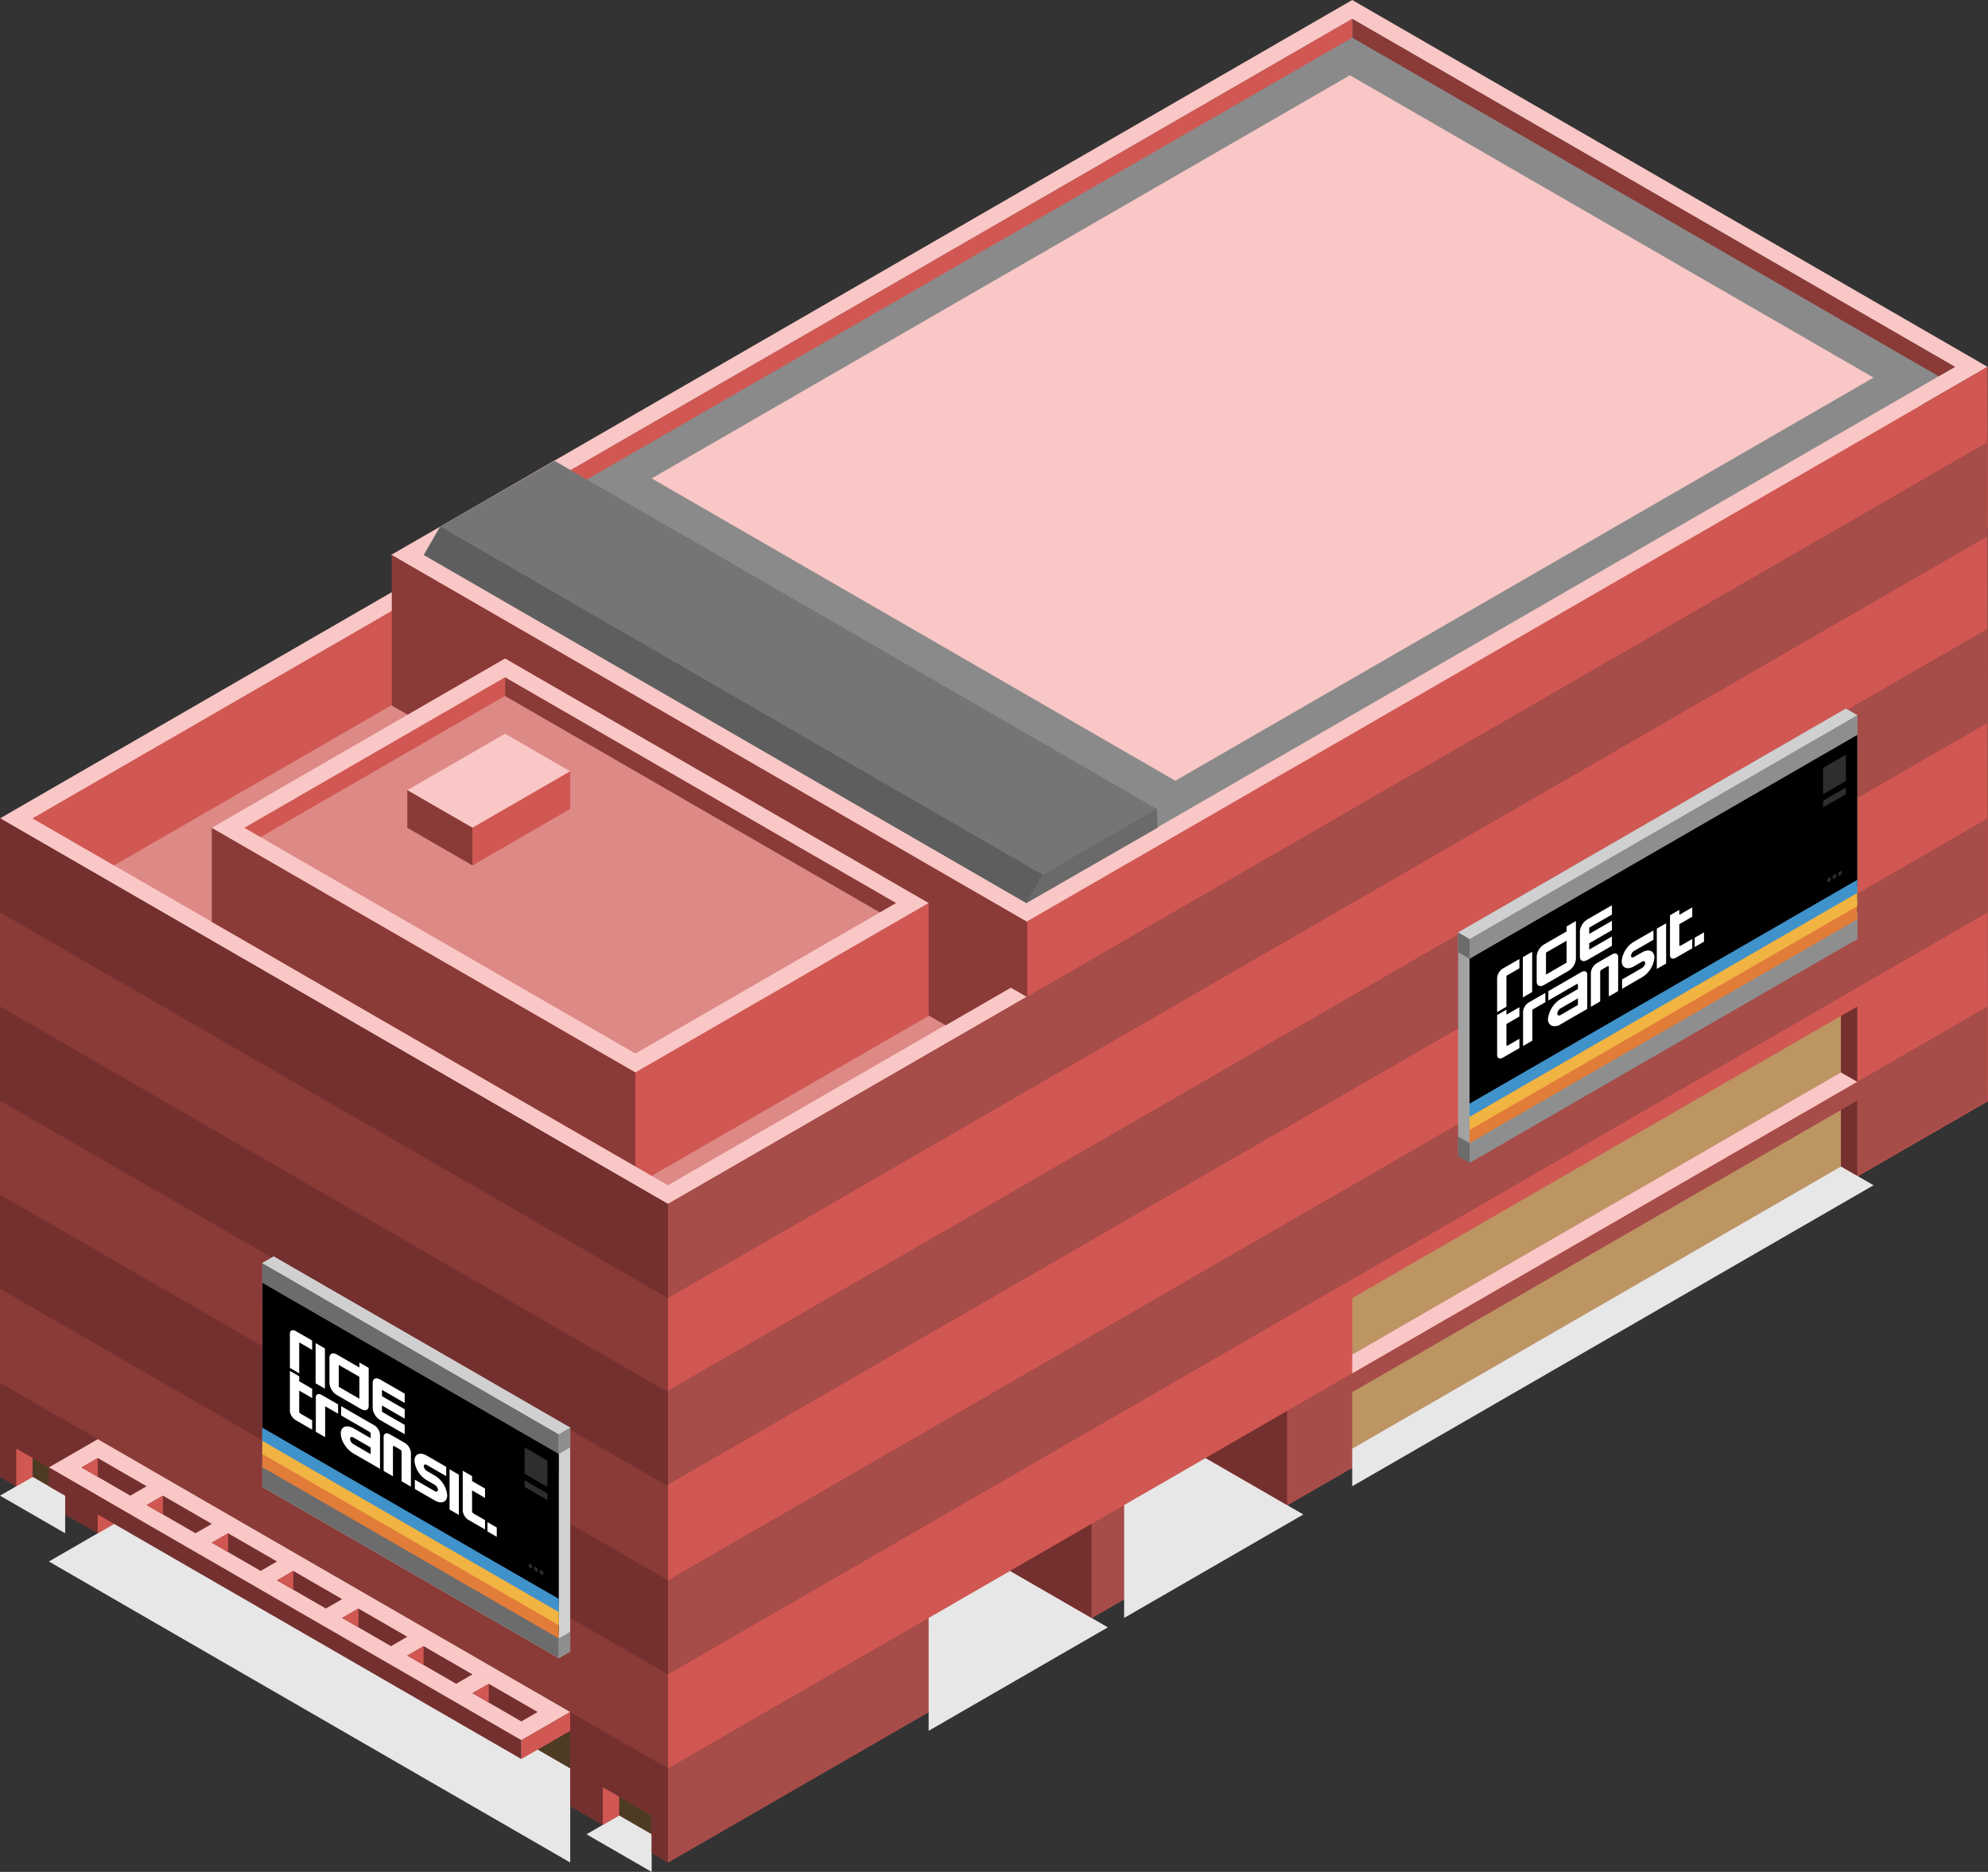<svg id="Layer_1" data-name="Layer 1" xmlns="http://www.w3.org/2000/svg" viewBox="0 0 305.06 287.232">
  <rect x="0" y="0" width="305.06" height="287.232" fill="#333333" stroke="none"/>
  <defs>
    <style>
      .top-light {
        fill: #f9c7c6;
      }

      .exterior-R-prim {
        fill: #d15752;
      }

      .exterior-L-light {
        fill: #8a3a37;
      }

      .window-L-prim {
        fill: #4e3b24;
      }

      .concrete-top {
        fill: #e8e7e7;
      }

      .exterior-L-prim {
        fill: #74302f;
      }

      .top-prim {
        fill: #dd8986;
      }

      .cls-1 {
        fill: #8a8a8a;
      }

      .exterior-R-dark {
        fill: #a64c49;
      }

      .window-R-prim {
        fill: #bc9563;
      }

      .cls-2 {
        fill: #767576;
      }

      .cls-3 {
        fill: #5e5e5e;
      }

      .cls-4 {
        fill: #6a6a6a;
      }

      .cls-5 {
        fill: #a2a2a2;
      }

      .cls-6 {
        fill: #8e8e8e;
      }

      .cls-7 {
        fill: #6c6c6c;
      }

      .cls-8 {
        fill: #d0d0d0;
      }

      .cls-9 {
        fill: none;
      }

      .cls-10 {
        fill: #fff;
      }

      .cls-11 {
        fill: #e27c39;
      }

      .cls-12 {
        fill: #f1b342;
      }

      .cls-13 {
        fill: #4092ca;
      }

      .cls-14 {
        fill: #2e2e2e;
      }

      .cls-15 {
        fill: #d1d1d1;
      }
    </style>
  </defs>
  <title>Artboard 84</title>
  <g id="root">
    <path id="Path" class="top-light" d="M0,125.574,202.5,8.66,305,67.839,102.5,184.752Z"/>
    <path id="Path-2" data-name="Path" class="exterior-R-prim" d="M102.5,184.752V285.788l202.56-116.827L305,67.839Z"/>
    <path id="Path-3" data-name="Path" class="exterior-L-light" d="M0,125.574l102.5,59.178V285.788L0,226.61Z"/>
    <path id="Path-4" data-name="Path" class="window-L-prim" d="M12.5,219.393l75,43.301v8.66l-75-43.301Z"/>
    <path id="Path-5" data-name="Path" class="window-L-prim" d="M95,278.571v-2.887l5,2.887v2.887Z"/>
    <path id="Path-6" data-name="Path" class="window-L-prim" d="M5,226.61v-2.887l5,2.887v2.887Z"/>
    <path id="Path-7" data-name="Path" class="concrete-top" d="M90,281.458l5-2.887,5,2.887v5.773Z"/>
    <path id="Path-8" data-name="Path" class="exterior-L-prim" d="M10,226.61l-7.5-4.33v5.774L0,226.61V212.176l15,8.66V235.27l-5-2.887Z"/>
    <path id="Path-9" data-name="Path" class="concrete-top" d="M0,229.497,5,226.61l5,2.887V235.27Z"/>
    <path id="Path-10" data-name="Path" class="concrete-top" d="M7.5,239.6,20,232.383l67.5,38.971v14.434Z"/>
    <path id="Path-11" data-name="Path" class="exterior-R-prim" d="M15,235.27l7.5-4.33v-5.774l-7.5-4.33Z"/>
    <path id="Path-12" data-name="Path" class="top-light" d="M15,220.836l-7.5,4.33L80,267.024l7.5-4.33Z"/>
    <path id="Path-13" data-name="Path" class="exterior-R-prim" d="M80,267.024v2.887l7.5-4.33v-2.887Z"/>
    <path id="Path-14" data-name="Path" class="exterior-L-prim" d="M7.5,225.167v2.887L80,269.911v-2.887Z"/>
    <path id="Path-15" data-name="Path" class="exterior-L-prim" d="M12.5,225.167l2.5-1.443,7.5,4.33L20,229.497Z"/>
    <path id="Path-16" data-name="Path" class="exterior-L-prim" d="M22.5,230.94l2.5-1.444,7.5,4.33L30,235.27Z"/>
    <path id="Path-17" data-name="Path" class="exterior-L-prim" d="M32.5,236.714,35,235.27l7.5,4.33L40,241.044Z"/>
    <path id="Path-18" data-name="Path" class="exterior-L-prim" d="M42.5,242.487l2.5-1.443,7.5,4.33L50,246.817Z"/>
    <path id="Path-19" data-name="Path" class="exterior-L-prim" d="M52.5,248.261l2.5-1.443,7.5,4.33L60,252.591Z"/>
    <path id="Path-20" data-name="Path" class="exterior-L-prim" d="M62.5,254.034l2.5-1.444,7.5,4.33L70,258.364Z"/>
    <path id="Path-21" data-name="Path" class="exterior-L-prim" d="M72.5,259.808l2.5-1.443,7.5,4.33L80,264.138Z"/>
    <path id="Path-22" data-name="Path" class="exterior-R-prim" d="M15,223.723V226.61l-2.5-1.444Z"/>
    <path id="Path-23" data-name="Path" class="exterior-R-prim" d="M25,229.497v2.887L22.5,230.94Z"/>
    <path id="Path-24" data-name="Path" class="exterior-R-prim" d="M35,235.27v2.887l-2.5-1.443Z"/>
    <path id="Path-25" data-name="Path" class="exterior-R-prim" d="M45,241.044v2.887l-2.5-1.444Z"/>
    <path id="Path-26" data-name="Path" class="exterior-R-prim" d="M55,246.817v2.887l-2.5-1.443Z"/>
    <path id="Path-27" data-name="Path" class="exterior-R-prim" d="M65,252.591v2.887l-2.5-1.443Z"/>
    <path id="Path-28" data-name="Path" class="exterior-R-prim" d="M75,258.364v2.887l-2.5-1.444Z"/>
    <path id="Path-29" data-name="Path" class="top-prim" d="M5,125.574l97.5,56.292L205,122.687l-95-57.735Z"/>
    <path id="Path-30" data-name="Path" class="exterior-R-prim" d="M110,64.952V79.386L17.5,132.791,5,125.574Z"/>
    <path id="Path-31" data-name="Path" class="exterior-L-light" d="M32.5,127.017v14.434l65,37.528V164.545Z"/>
    <path id="Path-32" data-name="Path" class="top-light" d="M60,85.159,207.5,0,305,56.292,157.5,141.451Z"/>
    <path id="Path-33" data-name="Path" class="cls-1" d="M87.5,72.169l90,54.848L300,56.292,207.5,2.887Z"/>
    <path id="Path-34" data-name="Path" class="exterior-L-light" d="M207.5,2.887V5.774l90,51.961,2.5-1.443Z"/>
    <path id="Path-35" data-name="Path" class="exterior-R-prim" d="M87.5,72.169,90,73.612,207.5,5.774V2.887Z"/>
    <path id="Path-36" data-name="Path" class="exterior-R-prim" d="M157.5,164.545V141.451L305,56.292l.06,24.719Z"/>
    <path id="Path-37" data-name="Path" class="exterior-L-prim" d="M0,125.574l102.5,59.178v14.434L0,140.007Z"/>
    <path id="Path-38" data-name="Path" class="exterior-L-prim" d="M0,154.441,102.5,213.62v14.434L0,168.875Z"/>
    <path id="Path-39" data-name="Path" class="exterior-L-prim" d="M0,183.309l102.5,59.178v14.434L0,197.742Z"/>
    <path id="Path-40" data-name="Path" class="exterior-R-dark" d="M102.5,199.186,305,82.272V67.839L102.5,184.752Z"/>
    <path id="Path-41" data-name="Path" class="exterior-R-dark" d="M102.5,227.82,305,110.906V96.473L102.5,213.386Z"/>
    <path id="Path-42" data-name="Path" class="exterior-R-dark" d="M102.5,256.921,305,140.007V125.574L102.5,242.487Z"/>
    <path id="Path-43" data-name="Path" class="exterior-R-dark" d="M102.5,285.788,305,168.875V154.441L102.5,271.354Z"/>
    <path id="Path-44" data-name="Path" class="exterior-L-prim" d="M100,278.571l-7.5-4.33v5.774l-5-2.887V262.694l15,8.66v14.434l-2.5-1.443Z"/>
    <path id="Path-45" data-name="Path" class="exterior-R-prim" d="M92.5,280.015l2.5-1.444v-2.887l-2.5-1.443Z"/>
    <path id="Path-46" data-name="Path" class="exterior-R-prim" d="M2.5,228.053,5,226.61v-2.887L2.5,222.28Z"/>
    <path id="Path-47" data-name="Path" class="concrete-top" d="M172.5,230.94l12.5-7.217,15,8.66-27.5,15.877Z"/>
    <path id="Path-48" data-name="Path" class="concrete-top" d="M142.5,248.261l12.5-7.217,15,8.66-27.5,15.877Z"/>
    <path id="Path-49" data-name="Path" class="exterior-L-prim" d="M197.5,230.94,185,223.723l12.5-7.217Z"/>
    <path id="Path-50" data-name="Path" class="exterior-L-prim" d="M167.5,248.261V233.827L155,241.044Z"/>
    <path id="Path-51" data-name="Path" class="window-R-prim" d="M207.5,213.62v8.66l75-43.301v-8.66Z"/>
    <path id="Path-52" data-name="Path" class="window-R-prim" d="M207.5,199.186v8.66l75-43.301v-8.66Z"/>
    <path id="Path-53" data-name="Path" class="top-light" d="M285,165.988l-2.5-1.443-75,43.301v2.887Z"/>
    <path id="Path-54" data-name="Path" class="concrete-top" d="M207.5,222.28l75-43.301,5,2.887-80,46.188Z"/>
    <path id="Path-55" data-name="Path" class="exterior-L-prim" d="M282.5,170.318l2.5-1.444V180.422l-2.5-1.444Z"/>
    <path id="Path-56" data-name="Path" class="exterior-L-prim" d="M282.5,164.545v-8.66l2.5-1.443v11.547Z"/>
    <path id="Path-57" data-name="Path" class="exterior-L-light" d="M157.62,152.998v-11.547L60.12,85.159v23.094l85,49.075,10-5.774Z"/>
    <path id="Path-58" data-name="Path" class="exterior-R-prim" d="M142.5,138.564v17.32L100,180.422l-2.5-1.443V164.545Z"/>
    <path id="Path-59" data-name="Path" class="top-light" d="M32.5,127.017l45-25.981,65,37.528-45,25.981Z"/>
    <path id="Path-60" data-name="Path" class="top-prim" d="M40,128.46,77.5,106.81,135,140.008l-37.5,21.65Z"/>
    <path id="Path-61" data-name="Path" class="exterior-R-prim" d="M37.5,127.017l40-23.094V106.81L40,128.46Z"/>
    <path id="Path-62" data-name="Path" class="exterior-L-light" d="M137.5,138.564l-2.5,1.443L77.5,106.81v-2.887Z"/>
    <path id="Path-63" data-name="Path" class="cls-2" d="M177.5,124.13v2.887l-20,11.547L65,85.159l2.5-4.33L85.12,70.725Z"/>
    <path id="Path-64" data-name="Path" class="cls-3" d="M65.12,85.159l2.5-4.33L160,134.234l-2.5,4.33Z"/>
    <path id="Path-65" data-name="Path" class="cls-4" d="M177.5,124.13l.12,2.887-20.12,11.547,2.5-4.33Z"/>
    <path id="Path-66" data-name="Path" class="top-light" d="M62.5,121.244l15-8.66,10,5.773-15,8.66Z"/>
    <path id="Path-67" data-name="Path" class="exterior-R-prim" d="M72.5,132.791l15-8.66v-5.774l-15,8.66Z"/>
    <path id="Path-68" data-name="Path" class="exterior-L-light" d="M62.5,121.244v5.773l10,5.774v-5.774Z"/>
    <g id="Group">
      <path id="anchor_100_119.8_187.5" class="top-light" d="M100,73.406,207.143,11.547,287.5,57.941,180.357,119.8Z"/>
    </g>
    <g id="Group-2" data-name="Group">
      <g id="Group-3" data-name="Group">
        <g id="Group-4" data-name="Group">
          <path id="Path-69" data-name="Path" class="cls-5" d="M223.75,143.08v33.573l1.75,1.01L285,144.09V109.738l-1.75-1.01Z"/>
          <path id="Path-70" data-name="Path" class="cls-6" d="M285,138.028l-59.5,34.352v6.062L285,144.09Z"/>
          <path id="Path-71" data-name="Path" class="cls-7" d="M223.75,174.401l1.75,1.011v3.031l-1.75-1.011Z"/>
          <path id="Path-72" data-name="Path" class="cls-6" d="M285,109.738V115.8l-59.5,34.352V144.09Z"/>
          <path id="Path-73" data-name="Path" class="cls-8" d="M223.75,143.08l1.75,1.01L285,109.738l-1.75-1.01Z"/>
        </g>
        <g id="Group-5" data-name="Group">
          <path id="Path-74" data-name="Path" d="M285,112.769l-59.5,34.352v27.28L285,140.049Z"/>
          <g id="Group-6" data-name="Group">
            <path id="Path-75" data-name="Path" class="cls-9" d="M238.968,155.525c.001.281.229.378.51.216l2.652-1.531v-1.021l-2.652,1.532A1.062,1.062,0,0,0,238.968,155.525Z"/>
            <polygon id="Rectangle" class="cls-9" points="237.201 146.215 240.364 144.389 240.364 147.756 237.201 149.582 237.201 146.215"/>
            <path id="Compound_Path" data-name="Compound Path" class="cls-10" d="M242.661,149.16l-5.069,2.927v1.428l4.336-2.503c.113-.065.204-.027.204.086v.664l-2.606,1.504a4.165,4.165,0,0,0-1.983,3.009,1.081,1.081,0,0,0,.54,1.106,1.566,1.566,0,0,0,1.397-.211l4.081-2.356v-5.274c-.001-.496-.403-.666-.899-.379Zm-.53,5.05-2.652,1.531c-.282.163-.51.067-.51-.216a1.057,1.057,0,0,1,.51-.804l2.652-1.532Z"/>
            <path id="Path-76" data-name="Path" class="cls-10" d="M233.714,155.223v5.274l1.429-.825v-4.744l1.989-1.149v-1.428l-2.519,1.454A1.867,1.867,0,0,0,233.714,155.223Z"/>
            <path id="Path-77" data-name="Path" class="cls-10" d="M247.353,146.451l-2.282,1.317a1.976,1.976,0,0,0-.951,1.5v5.118c0,.057.046.076.104.043l1.222-.706a.213.213,0,0,0,.104-.162v-4.437a.426.426,0,0,1,.204-.323l.918-.53c.113-.064.204-.026.204.087v4.437c0,.057.046.076.104.043l1.222-.706a.213.213,0,0,0,.104-.162v-5.118c-.001-.524-.426-.704-.951-.402Z"/>
            <polygon id="Rectangle-2" data-name="Rectangle" class="cls-10" points="254.238 142.498 255.666 141.673 255.666 147.847 254.238 148.672 254.238 142.498"/>
            <path id="Path-78" data-name="Path" class="cls-10" d="M229.735,150.022v5.273l1.429-.825v-4.744l1.989-1.149V147.15l-2.519,1.455a1.867,1.867,0,0,0-.899,1.417Z"/>
            <polygon id="Rectangle-3" data-name="Rectangle" class="cls-10" points="233.682 146.869 235.11 146.045 235.11 152.219 233.682 153.043 233.682 146.869"/>
            <path id="Compound_Path-2" data-name="Compound Path" class="cls-10" d="M236.961,151.124l3.708-2.141a2.399,2.399,0,0,0,1.156-1.822v-5.833l-1.428.825v.765L236.961,144.9a2.401,2.401,0,0,0-1.156,1.823v3.912C235.806,151.273,236.323,151.491,236.961,151.124Zm.273-4.952,3.163-1.826v3.367l-3.163,1.826Z"/>
            <path id="Path-79" data-name="Path" class="cls-10" d="M247.352,143.696l-3.487,2.013v-.97l3.487-2.013v-1.429l-3.487,2.013v-.97l3.487-2.013V138.901l-3.76,2.171a2.402,2.402,0,0,0-1.156,1.822v3.913c.001.637.518.855,1.156.488l3.76-2.17Z"/>
            <path id="Path-80" data-name="Path" class="cls-10" d="M251.963,146.135l-1.227.708c-.253.145-.456.057-.456-.195a.95.95,0,0,1,.456-.722l2.987-1.725V142.772l-2.987,1.725a3.915,3.915,0,0,0-1.884,2.975c0,1.041.843,1.399,1.884.8l1.227-.708c.174-.102.335-.102.421-.001a.475.475,0,0,1,0,.485,1.066,1.066,0,0,1-.421.485l-3.051,1.761v1.429l3.051-1.762a3.968,3.968,0,0,0,1.91-3.015c0-1.055-.855-1.417-1.91-.811Z"/>
            <path id="Path-81" data-name="Path" class="cls-10" d="M231.164,154.93l-1.429.825v6.141c.001.496.403.666.899.379l2.519-1.454v-1.429l-1.785,1.031c-.113.065-.204.026-.204-.087v-3.213l1.989-1.149V154.546l-1.989,1.149Z"/>
            <path id="Path-82" data-name="Path" class="cls-10" d="M257.689,139.615l-1.428.825v6.141c.001.496.403.666.899.38l2.519-1.455v-1.429l-1.786,1.032c-.112.064-.203.027-.203-.085v-3.215l1.989-1.149v-1.428l-1.989,1.148Z"/>
            <polygon id="Rectangle-4" data-name="Rectangle" class="cls-10" points="260.053 143.885 261.481 143.061 261.481 144.489 260.053 145.314 260.053 143.885"/>
          </g>
          <path id="Path-83" data-name="Path" class="cls-11" d="M225.5,172.381,285,138.028v3.031l-59.5,34.352Z"/>
          <path id="Path-84" data-name="Path" class="cls-12" d="M225.5,170.36,285,136.007v3.031l-59.5,34.352Z"/>
          <path id="Path-85" data-name="Path" class="cls-13" d="M225.5,169.349,285,134.997v2.02L225.5,171.37Z"/>
          <path id="Path-86" data-name="Path" class="cls-14" d="M283.25,115.8l-3.5,2.021v4.042l3.5-2.021Z"/>
          <path id="Path-87" data-name="Path" class="cls-14" d="M280.652,134.655h0a.625.625,0,0,0-.283.489h0c0,.18.127.253.283.163h0a.624.624,0,0,0,.283-.489h0C280.935,134.638,280.808,134.565,280.652,134.655Z"/>
          <path id="Path-88" data-name="Path" class="cls-14" d="M281.5,134.166h0a.624.624,0,0,0-.283.489h0c0,.18.127.253.283.163h0a.625.625,0,0,0,.283-.489h0C281.783,134.149,281.656,134.075,281.5,134.166Z"/>
          <path id="Path-89" data-name="Path" class="cls-14" d="M282.348,133.676h0a.624.624,0,0,0-.283.489h0c0,.18.127.253.283.163h0a.625.625,0,0,0,.283-.489h0C282.63,133.659,282.504,133.586,282.348,133.676Z"/>
          <path id="Path-90" data-name="Path" class="cls-14" d="M283.25,120.852l-3.5,2.021v1.01l3.5-2.02Z"/>
        </g>
      </g>
      <path id="Path-91" data-name="Path" class="cls-7" d="M223.75,146.111l1.75,1.01V144.09l-1.75-1.01Z"/>
    </g>
    <g id="Group-7" data-name="Group">
      <path id="Path-92" data-name="Path" class="cls-15" d="M42,192.794l-1.75,1.011v34.352l45.5,26.27,1.75-1.01V219.064Z"/>
      <path id="Path-93" data-name="Path" class="cls-7" d="M85.75,248.364l-45.5-26.27v6.063l45.5,26.269Z"/>
      <path id="Path-94" data-name="Path" class="cls-6" d="M85.75,251.395l1.75-1.01v3.031l-1.75,1.01Z"/>
      <path id="Path-95" data-name="Path" class="cls-7" d="M85.75,220.074v6.062l-45.5-26.27v-6.062Z"/>
      <path id="Path-96" data-name="Path" class="cls-8" d="M42,192.794l-1.75,1.011,45.5,26.27,1.75-1.011Z"/>
      <path id="Path-97" data-name="Path" d="M85.75,223.105l-45.5-26.27v27.28l45.5,26.27Z"/>
      <g id="Group-8" data-name="Group">
        <path id="Path-98" data-name="Path" class="cls-9" d="M53.718,220.791a1.062,1.062,0,0,0,.51.804l2.652,1.532v-1.02l-2.652-1.532C53.947,220.413,53.719,220.51,53.718,220.791Z"/>
        <polygon id="Rectangle-5" data-name="Rectangle" class="cls-9" points="51.949 209.495 55.111 211.321 55.111 214.688 51.949 212.863 51.949 209.495"/>
        <path id="Compound_Path-3" data-name="Compound Path" class="cls-10" d="M57.41,218.689l-5.069-2.927V217.19l4.336,2.503a.423.423,0,0,1,.204.321v.664l-2.606-1.505c-1.055-.608-1.945-.286-1.983.719a3.222,3.222,0,0,0,.54,1.73,4.182,4.182,0,0,0,1.397,1.401l4.081,2.356v-5.273a1.866,1.866,0,0,0-.899-1.417Zm-.53,4.438-2.652-1.532a1.057,1.057,0,0,1-.51-.804c0-.282.228-.379.51-.216l2.652,1.532Z"/>
        <path id="Path-99" data-name="Path" class="cls-10" d="M48.464,214.423v5.273l1.429.825v-4.744l1.989,1.149v-1.428l-2.519-1.455C48.866,213.757,48.465,213.926,48.464,214.423Z"/>
        <path id="Path-100" data-name="Path" class="cls-10" d="M62.103,221.397l-2.282-1.317c-.524-.302-.95-.122-.951.402v5.118a.213.213,0,0,0,.104.162l1.222.706c.057.033.104.013.104-.043v-4.437c0-.113.092-.151.204-.086l.918.53a.423.423,0,0,1,.204.322v4.437a.213.213,0,0,0,.104.162l1.222.706c.057.033.104.013.104-.043v-5.118a1.978,1.978,0,0,0-.951-1.5Z"/>
        <polygon id="Rectangle-6" data-name="Rectangle" class="cls-10" points="68.985 225.458 70.414 226.282 70.414 232.456 68.985 231.631 68.985 225.458"/>
        <path id="Path-101" data-name="Path" class="cls-10" d="M44.485,204.627V209.9l1.429.825v-4.745l1.989,1.149v-1.428l-2.519-1.455c-.496-.286-.898-.116-.899.38Z"/>
        <polygon id="Rectangle-7" data-name="Rectangle" class="cls-10" points="48.429 206.085 49.857 206.909 49.857 213.083 48.429 212.258 48.429 206.085"/>
        <path id="Compound_Path-4" data-name="Compound Path" class="cls-10" d="M51.711,214.072l3.708,2.141c.638.367,1.155.149,1.156-.489v-5.833l-1.428-.825v.765l-3.436-1.983c-.638-.367-1.155-.149-1.156.488v3.913A2.401,2.401,0,0,0,51.711,214.072Zm.273-4.638,3.163,1.826v3.366l-3.163-1.826Z"/>
        <path id="Path-102" data-name="Path" class="cls-10" d="M62.102,218.643,58.615,216.63v-.969l3.487,2.013v-1.428l-3.487-2.013v-.969l3.487,2.013v-1.428l-3.76-2.171c-.638-.367-1.154-.149-1.156.489v3.912a2.404,2.404,0,0,0,1.156,1.823l3.76,2.17Z"/>
        <path id="Path-103" data-name="Path" class="cls-10" d="M66.713,226.406l-1.227-.708a.95.95,0,0,1-.456-.722c0-.253.204-.34.456-.196l2.987,1.725v-1.428l-2.987-1.725c-1.041-.599-1.884-.241-1.884.8a3.915,3.915,0,0,0,1.884,2.975l1.227.708a1.066,1.066,0,0,1,.421.485.475.475,0,0,1,0,.485c-.087.1-.248.099-.421-.001l-3.051-1.761v1.428l3.051,1.762c1.055.607,1.91.244,1.91-.811a3.969,3.969,0,0,0-1.91-3.016Z"/>
        <path id="Path-104" data-name="Path" class="cls-10" d="M45.914,211.184l-1.429-.825V216.5a1.867,1.867,0,0,0,.899,1.417l2.519,1.455v-1.429l-1.785-1.03a.422.422,0,0,1-.204-.322v-3.214l1.989,1.149v-1.429l-1.989-1.149Z"/>
        <path id="Path-105" data-name="Path" class="cls-10" d="M72.439,226.498l-1.428-.825v6.141a1.867,1.867,0,0,0,.899,1.417l2.519,1.454v-1.428l-1.786-1.032a.419.419,0,0,1-.203-.319V228.692l1.989,1.149V228.412l-1.989-1.149Z"/>
        <polygon id="Rectangle-8" data-name="Rectangle" class="cls-10" points="74.8 233.561 76.228 234.385 76.228 235.814 74.8 234.989 74.8 233.561"/>
      </g>
      <path id="Path-106" data-name="Path" class="cls-11" d="M40.25,222.095l45.5,26.27v3.031l-45.5-26.27Z"/>
      <path id="Path-107" data-name="Path" class="cls-12" d="M40.25,220.074l45.5,26.269v3.031l-45.5-26.269Z"/>
      <path id="Path-108" data-name="Path" class="cls-13" d="M40.25,219.064l45.5,26.27v2.021l-45.5-26.27Z"/>
      <path id="Path-109" data-name="Path" class="cls-14" d="M84,224.115l-3.5-2.021v4.042l3.5,2.021Z"/>
      <path id="Path-110" data-name="Path" class="cls-14" d="M81.402,239.97h0c-.156-.09-.283-.017-.283.163h0a.625.625,0,0,0,.283.49h0c.156.09.283.017.283-.163h0A.625.625,0,0,0,81.402,239.97Z"/>
      <path id="Path-111" data-name="Path" class="cls-14" d="M82.25,240.46h0c-.156-.09-.283-.018-.283.163h0a.625.625,0,0,0,.283.489h0c.156.09.283.017.283-.163h0A.624.624,0,0,0,82.25,240.46Z"/>
      <path id="Path-112" data-name="Path" class="cls-14" d="M83.098,240.95h0c-.156-.09-.283-.017-.283.163h0a.625.625,0,0,0,.283.489h0c.156.09.283.017.283-.163h0A.624.624,0,0,0,83.098,240.95Z"/>
      <path id="Path-113" data-name="Path" class="cls-14" d="M84,229.167l-3.5-2.021v1.011l3.5,2.02Z"/>
      <path id="Path-114" data-name="Path" class="cls-6" d="M85.75,223.105l1.75-1.011v-3.031l-1.75,1.011Z"/>
    </g>
  </g>
</svg>
